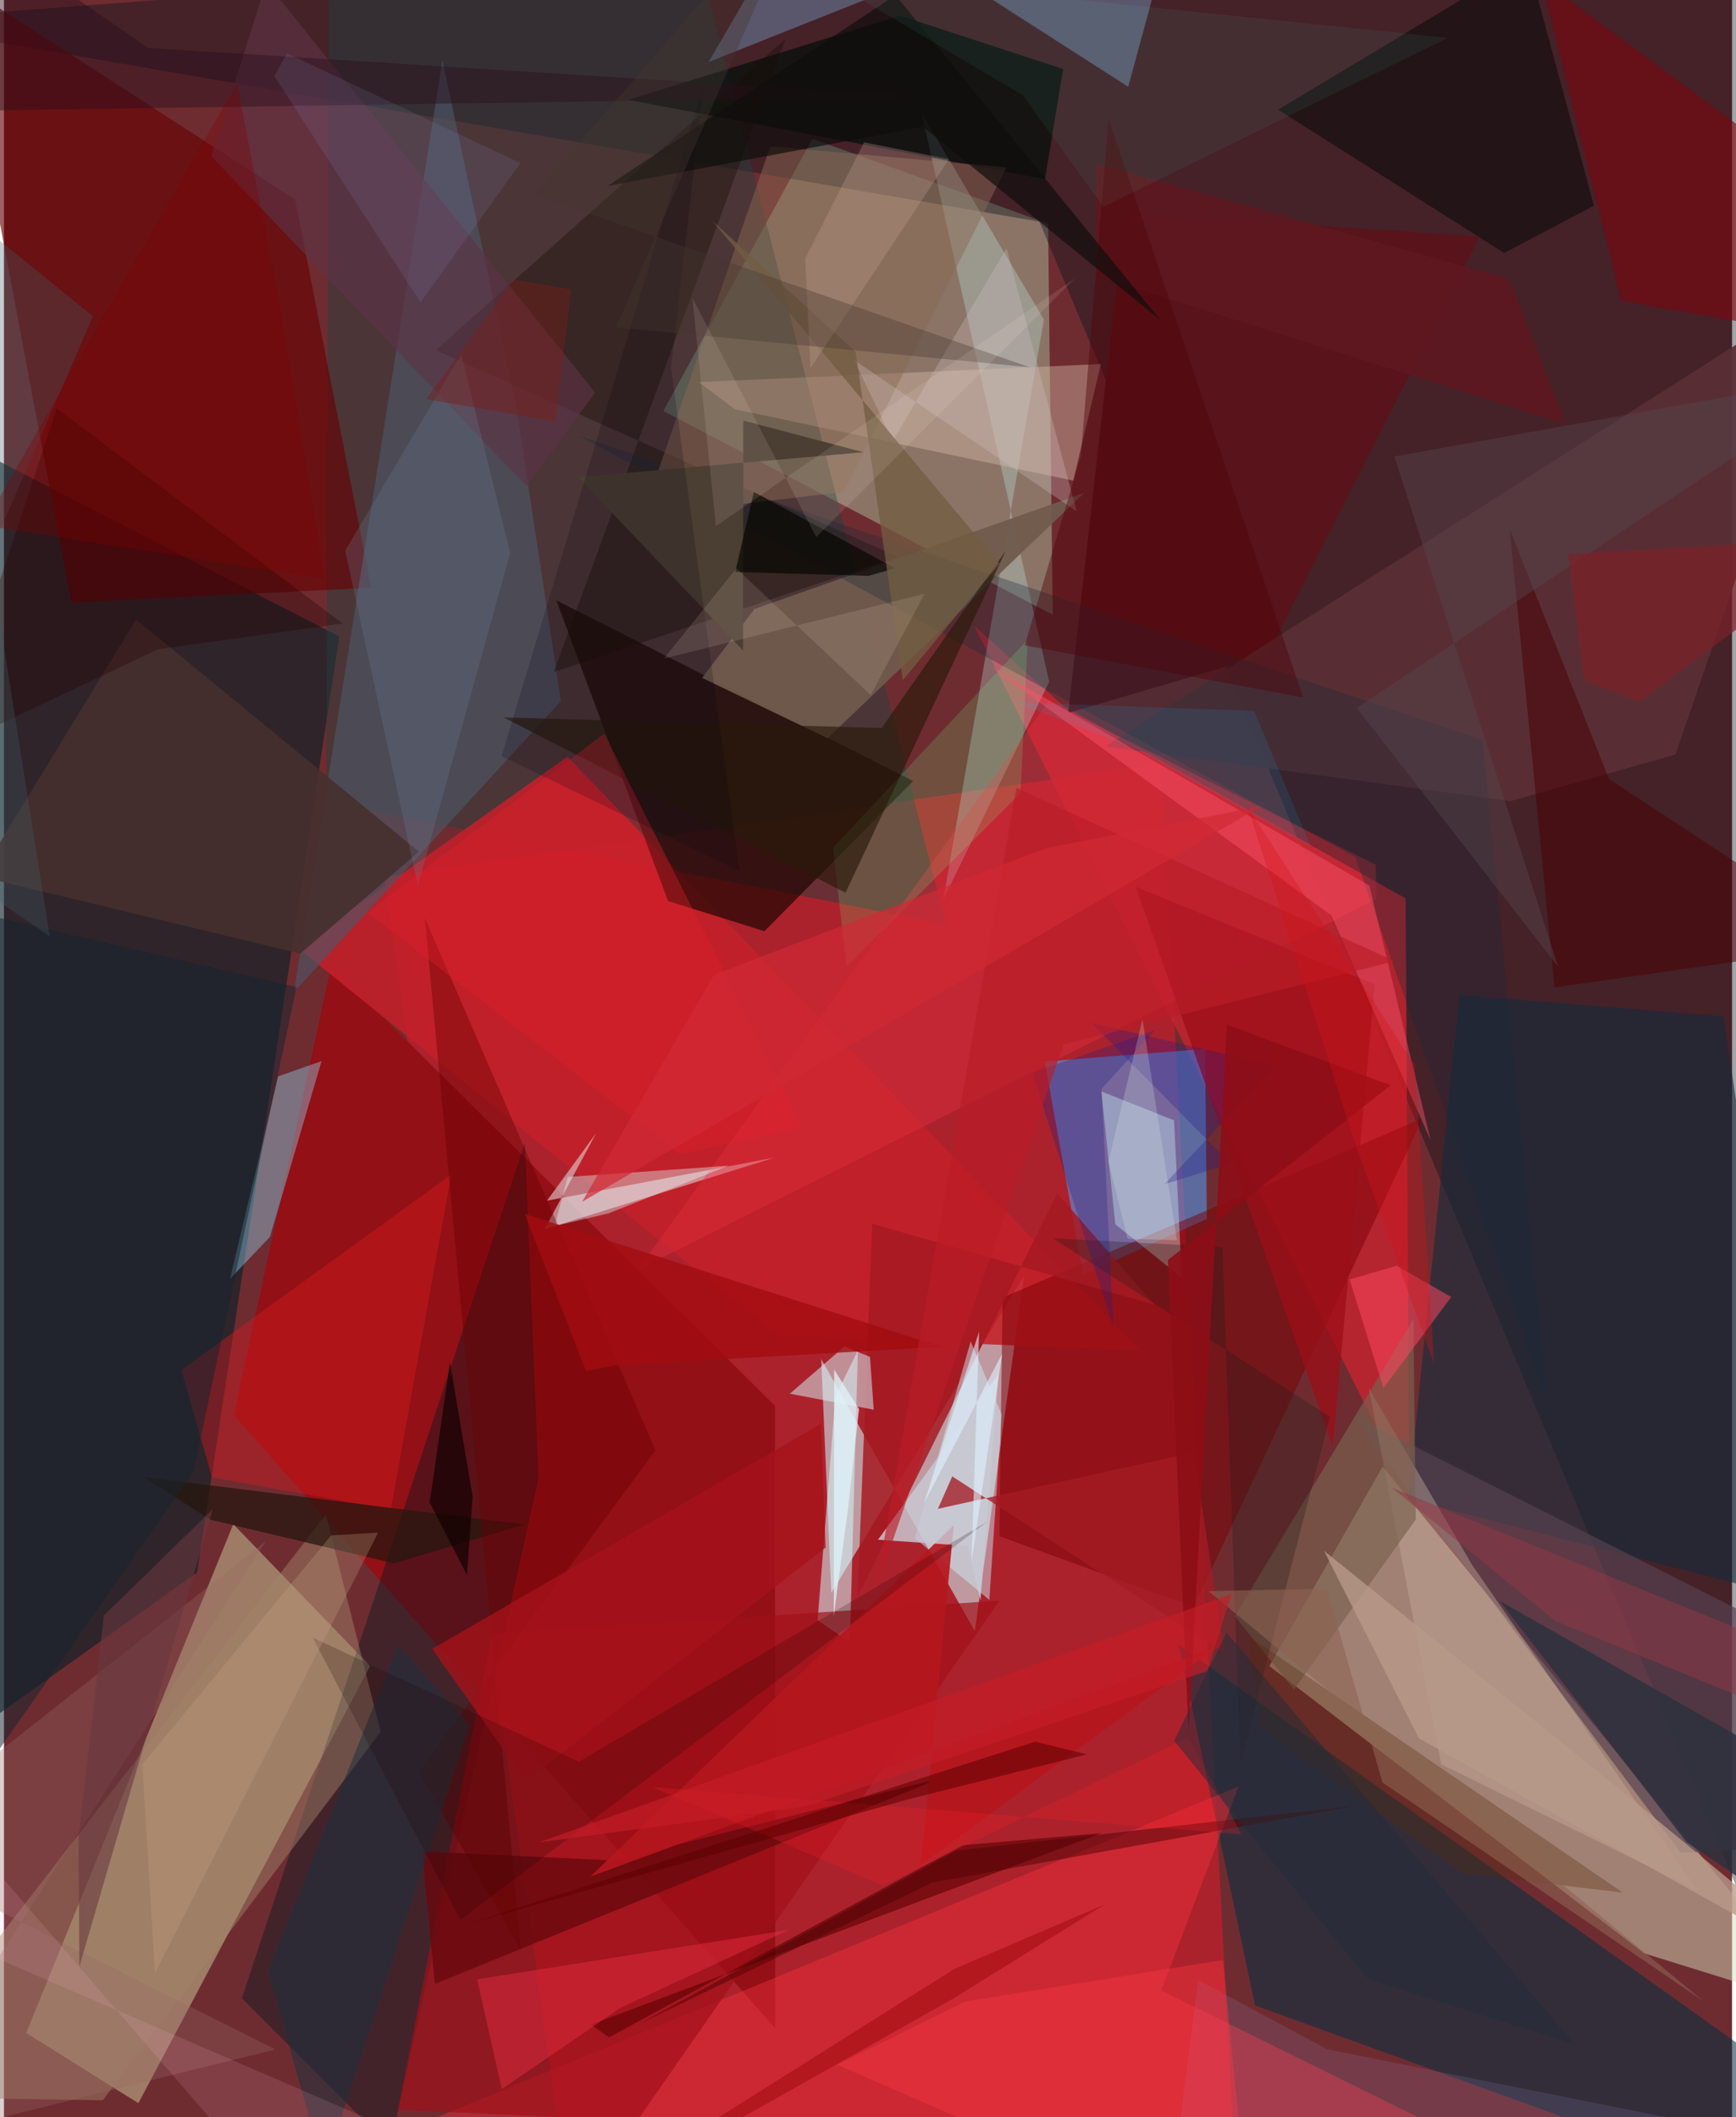 <svg xmlns="http://www.w3.org/2000/svg" width="228" height="278" viewBox="0 0 836 1024"><path fill="#6e2c31" d="M0 0h836v1024H0z"/><path fill="#db1b28" fill-opacity=".573" d="M594.45 1027.694L276.14 1086l-92.013-661.807 375.506-54.916z"/><path fill="#d7dab9" fill-opacity=".49" d="M793.413 944.74l88.879 27.67-215.377-263.05-54.734 96.468z"/><path fill="#9a9b84" fill-opacity=".647" d="M318.98 198.79l188.379 98.56-2.237-189.198-114.041-41.043z"/><path fill="#c9c394" fill-opacity=".522" d="M65.032 1017.24l112.11-211.434-66.203-68.636L10.752 983.28z"/><path fill="#cdeaf0" fill-opacity=".592" d="M469.668 788.935l23.836-171.898-93.275 153.401-4.86-113.095z"/><path fill="#082025" fill-opacity=".62" d="M-62 192.393l224.212 115.45-68.805 452.715L-62 871.404z"/><path fill="#00111a" fill-opacity=".376" d="M898-62l-59.083 976.533-338.02-807.319L-62 10.281z"/><path fill="#c82431" fill-opacity=".788" d="M678.105 434.564l1.738 287.38L469.335 302.61l43.14 38.802z"/><path fill="#4f9bf3" fill-opacity=".561" d="M503.485 513.41l77.582-6.08.855 82.24-59.856 27.054z"/><path fill="#263f3f" fill-opacity=".486" d="M155.923 388.062l299.766 59.023L326.536-57.168l-169.371 5.194z"/><path fill="#921016" fill-opacity=".984" d="M158.301 467.047l-47.06 217.357 261.91 296.64-.14-301.102z"/><path fill="#053040" fill-opacity=".557" d="M886.562 1022.533l-111.327 9.038-169.991-61.623-36.884-174.33z"/><path fill="#c32029" fill-opacity=".878" d="M272.546 365.977l277.1 287.204-175.352-7.072L142.07 458.374z"/><path fill="#00161f" fill-opacity=".388" d="M186.778 1038.326l-71.714-71.814L252.001 552.81l6.624 161.993z"/><path fill="#670002" fill-opacity=".624" d="M177.684 284.283L140.907 96.617-24.225-10.286l56.81 301.72z"/><path fill="#1c0500" fill-opacity=".671" d="M439.855 377.758l-71.97 72.64-46.634-14.624-54.036-145.409z"/><path fill="#112c3b" fill-opacity=".6" d="M679.332 725.03l24.736-243.805 127.821 10.358 42.151 283.545z"/><path fill="#ff3240" fill-opacity=".384" d="M559.878 962.739l37.402-98.684L59.225 1086l669.713-39.913z"/><path fill="#4c5667" fill-opacity=".631" d="M212.139 29.334l-71.79 450.38 129.082-140.65-21.44-141.409z"/><path fill="#c2eae8" fill-opacity=".306" d="M505.662 329.759L443.937 54.743l59.173 99.836-48.682 280.55z"/><path fill="#7b0004" fill-opacity=".502" d="M686.33 540.908L483.102 627.6l-1.534 115.39 94.017 34.269z"/><path fill="#59131a" d="M514.841 344.827l96.4-28.305 102.552-202.063-171.556-11.533z"/><path fill="#dfccd0" fill-opacity=".612" d="M262.709 580.722l23.782-32.668-24.965 46.5 111.108-34.622z"/><path fill="#020e0b" fill-opacity=".702" d="M512.433 33.388L433.58 7.556 302.031 48.268 503.602 86.7z"/><path fill="#d2fbff" fill-opacity=".529" d="M393.618 783.64l15.623 10.746 3.856-141.175-10.859 22.12z"/><path fill="#a00f18" fill-opacity=".675" d="M236.187 790.182l245.46-15.993-175.293 251.466-115.76-5.196z"/><path fill="#d2b5a3" fill-opacity=".443" d="M336.127 184.806l17.46 13.142 163.695 34.518 13.38-56.391z"/><path fill="#592f35" fill-opacity=".941" d="M887.626 135.11L532.89 361.027l195.984 26.44 79.743-22.512z"/><path fill="#705a4d" fill-opacity=".941" d="M363.085 294.529l159.51-56.126-124.151 118.653-60.685-29.184z"/><path fill="#91e1fc" fill-opacity=".384" d="M132.652 520.61l-23.29 97.952 19.324-20.342 24.964-85.008z"/><path fill="#000806" fill-opacity=".506" d="M725.725 122.34l43.448-22.85-32.175-118.867-120.58 72.392z"/><path fill="#677b99" fill-opacity=".6" d="M572.11-62L543.887 41.982 391.091-56.04l-50.234 86.05z"/><path fill="#e53140" fill-opacity=".384" d="M306.583 614.2L663.95 434.891l-.33-16.628-158.201-79.137z"/><path fill="#a2856b" fill-opacity=".463" d="M182.201 837.565l-26.46-105.07L-62 1014.118l109.832 1.714z"/><path fill="#a51922" fill-opacity=".843" d="M412.949 772.255l96.627-195.138 46.953 53.979-136.487-39.195z"/><path fill="#db191f" fill-opacity=".404" d="M216.38 568.07L85.853 662.61l14.789 51.992 86.53 15.505z"/><path fill="#7b050d" fill-opacity=".612" d="M743.592-9.984l38.894 155.43L898 165.899v-61.575z"/><path fill="#d8f6fb" fill-opacity=".51" d="M418.962 656.282l1.821 25.557-40.568-7.76 26.361-22.83z"/><path fill="#564251" fill-opacity=".671" d="M878.331 798.276L652.42 684.422l158.77 211.66L898 891.98z"/><path fill="#cff1fd" fill-opacity=".471" d="M476.698 773.819l5.945-89.724-14.99-35.307-27.01 95.166z"/><path fill="#1b0f05" fill-opacity=".4" d="M208.965 169.331L378.09 18.76 265.914 325.112l166.537-55.79z"/><path fill="#cdfafa" fill-opacity=".373" d="M566.05 541.851l3.763 76.15-32.167-25.868-6.778-64.243z"/><path fill="#c4ad9b" fill-opacity=".424" d="M660.34 671.56l34.996 181.757 123.874 60.972-109.123-157.641z"/><path fill="#9c0e17" fill-opacity=".749" d="M642.885 699.797l20.274-223.729-115.603-47.086 10.766 30.285z"/><path fill="#68090e" fill-opacity=".816" d="M452.876 860.112l-244.407 99.404-6.21-64.01 93.21 4.352z"/><path fill="#46302e" fill-opacity=".906" d="M63.933 299.633L200.769 411.94l-57.386 49.284-155.27-37.376z"/><path fill="#25170f" fill-opacity=".729" d="M251.792 737.368L67.516 714.395l32.255 20.607 88.853 21.112z"/><path fill="#1b293a" fill-opacity=".322" d="M746.548 677.87l-92.81-263.246L278.145 210.73l437.176 147.212z"/><path fill="#7a614f" fill-opacity=".663" d="M681.853 638.043l1.136 96.905-58.859 82.262-28.69-35.5z"/><path fill="#580001" fill-opacity=".588" d="M284.03 979.197l8.658 6.22 171.009-92.948 67.2-5.856z"/><path fill="#e2feff" fill-opacity=".388" d="M350.485 563.818l-77.767 5.432-6.338 23.77 26.051-6.146z"/><path fill="#8a6952" fill-opacity=".482" d="M308.978 249.529l61.786-178.766 114.228 10.214-78.694 156.92z"/><path fill="#b6161e" fill-opacity=".914" d="M283.724 907.625l175.807-169.983-15.942 164.364L587.3 796.17z"/><path fill="#7cf884" fill-opacity=".176" d="M407.647 467.522l-6.6-57.489 94.2-100.702-3.43 74.307z"/><path fill="#2d303d" fill-opacity=".835" d="M898 947.958l-84.058-57.014-90.493-116.704 147.639 83.74z"/><path fill="#4a0005" fill-opacity=".522" d="M750.16 477.563l-21.736-221.619 48.066 120.854L898 456.556z"/><path fill="#ff4961" fill-opacity=".514" d="M651.026 618.84l22.77-6.625 26.345 15.103-32.788 44.115z"/><path fill="#5c3245" fill-opacity=".639" d="M252.804 235.09l33.203-45.204L126.927-8.567 100.37 75.589z"/><path fill="#ff546b" fill-opacity=".443" d="M642.164 442.745l-165.64-120.822L660.531 428.28l29.648 123.28z"/><path fill="#670000" fill-opacity=".408" d="M315.22 701.44L200.526 856.905l49.537 86.04-46.462-498.936z"/><path fill="#162430" fill-opacity=".514" d="M91.663 711.904L-52.479 917.946l11.159-483.067 182.879 42.537z"/><path fill="#ee3046" fill-opacity=".42" d="M379.853 933.378l-150.943 23.97 11.922 53.055 57.496-39.354z"/><path fill="#1d323e" fill-opacity=".533" d="M225.25 834.288l-34.674-38.365-62.901 157.305 27.194 96.132z"/><path fill="#6e809b" fill-opacity=".243" d="M200.239 428.372l44.664-160.913-23.692-96.1-56.147 94.993z"/><path fill="#a6121a" fill-opacity=".788" d="M207.173 797.544l45.35 63.91 144.969-112.975-2.223-59.895z"/><path fill="#211b19" fill-opacity=".302" d="M589.47 603.183l-82.03-4.242 134.027 86.293-43.33 167.67z"/><path fill="#4b3e32" d="M357.665 203.416l58.106 15.315-138.007 12.026 79.81 83.905z"/><path fill="#996a68" fill-opacity=".318" d="M131.265 991.23L-62 1039.208l188.692-293.763L-62 894.27z"/><path fill="#c9c9d3" fill-opacity=".831" d="M472.411 774.054l-6.204-26.369-43.384-2.967 58.352-80.246z"/><path fill="#291809" fill-opacity=".631" d="M407.137 431.8l77.56-165.53-60.107 85.84-182.86-5.095z"/><path fill="#572c0f" fill-opacity=".325" d="M602.118 791.288l5.312 44.193 98.067 70.565 77.634 9.344z"/><path fill="#190000" fill-opacity=".204" d="M278.104 852.111L475.83 735.88 220.814 928.607l-71.456-136.552z"/><path fill="#a41b24" fill-opacity=".776" d="M458.758 714.073l131.607 85.514-14.762-97.123-123.776 27.29z"/><path fill="#a39ee3" fill-opacity=".137" d="M561.22 1086l16.565-128.27 62.297 33.407 214.793 43.081z"/><path fill="#d4c3c7" fill-opacity=".294" d="M411.167 174.062l107.756 73.236-33.907-127.131-54.997 92.953z"/><path fill="#2a0e1c" fill-opacity=".443" d="M-53.567-62l123.35 85.202L443.696 46.67-7.858 53.434z"/><path fill="#e2202d" fill-opacity=".361" d="M386.176 545.02l-59.247 13.265-150.983-117.036 114.46-86.464z"/><path fill="#270000" fill-opacity=".322" d="M74.508 314.03l89.341-12.462L25.54 197.55l-54.805 165.686z"/><path fill="#20178d" fill-opacity=".282" d="M561.326 572.814l53.836-57.265-89.167-20.847 67.454 68.086z"/><path fill="#070700" fill-opacity=".686" d="M418.193 278.521l12.996-3.678-68.396-36.896-9.008 38.686z"/><path fill="#55454f" fill-opacity=".439" d="M751.882 467.635l-79.26-246.845L898 180.28 654.452 342.37z"/><path fill="#8d9dde" fill-opacity=".129" d="M136.91 25.79l-6.197 10.979 70.81 109.406 48.308-67.29z"/><path fill="#735c42" fill-opacity=".769" d="M481.538 272.492l-138.61-165.428 69.102 63.077 22.844 158.812z"/><path fill="#ff3a45" fill-opacity=".357" d="M603.335 1086L403.12 998.634l61.82-30.532 124.79-20.113z"/><path fill="#913747" fill-opacity=".518" d="M750.403 783.956L898 844.354l-25.18-42.83-201.445-81.998z"/><path fill="#7b2128" fill-opacity=".706" d="M898 259.732l-106.94 79.751-26.529-10.457-7.857-60.982z"/><path fill="#5f1820" fill-opacity=".922" d="M728.182 134.918l27.349 70.167-227.262-71.772.108-54.171z"/><path fill="#c4a390" fill-opacity=".286" d="M387.662 125.001l28.45-56.17 41.058 8.142-67.01 101.106z"/><path fill="#425e68" fill-opacity=".306" d="M22.13 452.895l-57.45-363.47 78.365 63.531L-62 395.116z"/><path fill="#a20c10" fill-opacity=".792" d="M281.6 663.155l-29.675-76.031 201.533 64.247-158.56 9.064z"/><path fill="#000414" fill-opacity=".184" d="M322.704 177.708l33.144 243.648-115.1-55.597 97.908-325.683z"/><path fill="#4f0409" fill-opacity=".427" d="M493.795 312.146l27.16-91.596 13.44-163.044 94.122 279.842z"/><path fill="#b89a8b" fill-opacity=".773" d="M684.478 840.746l-45.887-90.701 151.613 122.326 101.731 84.151z"/><path fill="#0f0e0d" fill-opacity=".682" d="M444.631 61.303l-152.633 28.65L431.34-2.378l128.364 157.475z"/><path fill="#c6a385" fill-opacity=".275" d="M158.306 742.611l22.71-1.347L73.07 954.326l-6.117-100.92z"/><path fill="#8d0e17" fill-opacity=".898" d="M670.877 524.896l-107.8 84.509 10.002 228.358 18.537-342.099z"/><path fill="#500305" fill-opacity=".506" d="M460.693 895.108l194.096-21.852-205.62 37.262-141.197 68.021z"/><path fill="maroon" fill-opacity=".322" d="M112.806 40.133l22.206 116.665 19.893 123.068-164.78-25.79z"/><path fill="#ffeed5" fill-opacity=".122" d="M354.285 274.9l-34.975 43.595 126.029-31.284-26.037 48.975z"/><path fill="#45382e" fill-opacity=".353" d="M256.62 94.026l239.615 83.607-200.113-19.349L392.016-62z"/><path fill="#ffeddb" fill-opacity=".11" d="M344.434 254.449l173.81-119.914-125.276 125.217-59.937-115.686z"/><path fill="#4fffd2" fill-opacity=".059" d="M492.817 46.02l39.06 53.985L698.585 18.31 393.191-13.078z"/><path fill="#ddf2fe" fill-opacity=".604" d="M445.052 727.09l37.851-72.35-14.856 101.02 3.695-111.706z"/><path fill="#f91e2c" fill-opacity=".247" d="M573.05 840.338l-147.863 71.539-111.704-47.572 285.174 22.898z"/><path fill="#01bfff" fill-opacity=".114" d="M545.89 361.39l86.216 47.893-27.31-65.472-115.63-4.097z"/><path fill="#1e1f86" fill-opacity=".294" d="M536.765 642.142L497.49 518.826l59.412-20.613-25.923 28.478z"/><path fill="#ba1c28" fill-opacity=".647" d="M489.787 381.06l-68.426 389.045 91.238-264.914 160.106-40.3z"/><path fill="#e1f3fa" fill-opacity=".749" d="M408.524 728.25l5.118-46.734-12.01-19.121-.19 119.2z"/><path fill="#d02935" fill-opacity=".69" d="M504.395 410.154l103.532-20.117-328.234 191.225 63.855-109.838z"/><path fill="#ffb4cd" fill-opacity=".133" d="M221.978 1044.583l-85.557 22.543L-62 837.253l3.907 86.309z"/><path fill="#a51014" fill-opacity=".62" d="M459.733 952.308L247.432 1086l211.832-119.367 73.523-45.667z"/><path fill="#7b1e19" fill-opacity=".435" d="M274.408 140.025l-27.832-4.787-42.366 57.818 62.412 10.816z"/><path fill="#242b39" fill-opacity=".498" d="M759.828 988.854L659.81 957.142 566.081 841.97l25.334-52.433z"/><path fill="#8d6352" fill-opacity=".588" d="M821.812 967.635L582.71 769.58l57.239-1.21 26.924 93.745z"/><path fill="#100" fill-opacity=".694" d="M223.99 761.738l2.753-37.928L215.749 659l-9.792 67.69z"/><path fill="#c41d28" fill-opacity=".671" d="M582.202 808.158l11.56-37.132-334.905 120.052 128.987-17.342z"/><path fill="#d31319" fill-opacity=".341" d="M601.916 390.932L682.573 515.3l9.309 144.611-38.311-107.022z"/><path fill="#69393f" fill-opacity=".588" d="M101.002 729.947l-52.676 51.43-12.187 106.401.315 63.508z"/><path fill="#d9ebe6" fill-opacity=".239" d="M534.321 561.69l16.45-68.615 16.686 106.77-23.864-.713z"/><path fill="#5d0001" fill-opacity=".549" d="M225.353 930.27l273.457-87.896 25.085 6.143-86.81 21.838z"/></svg>